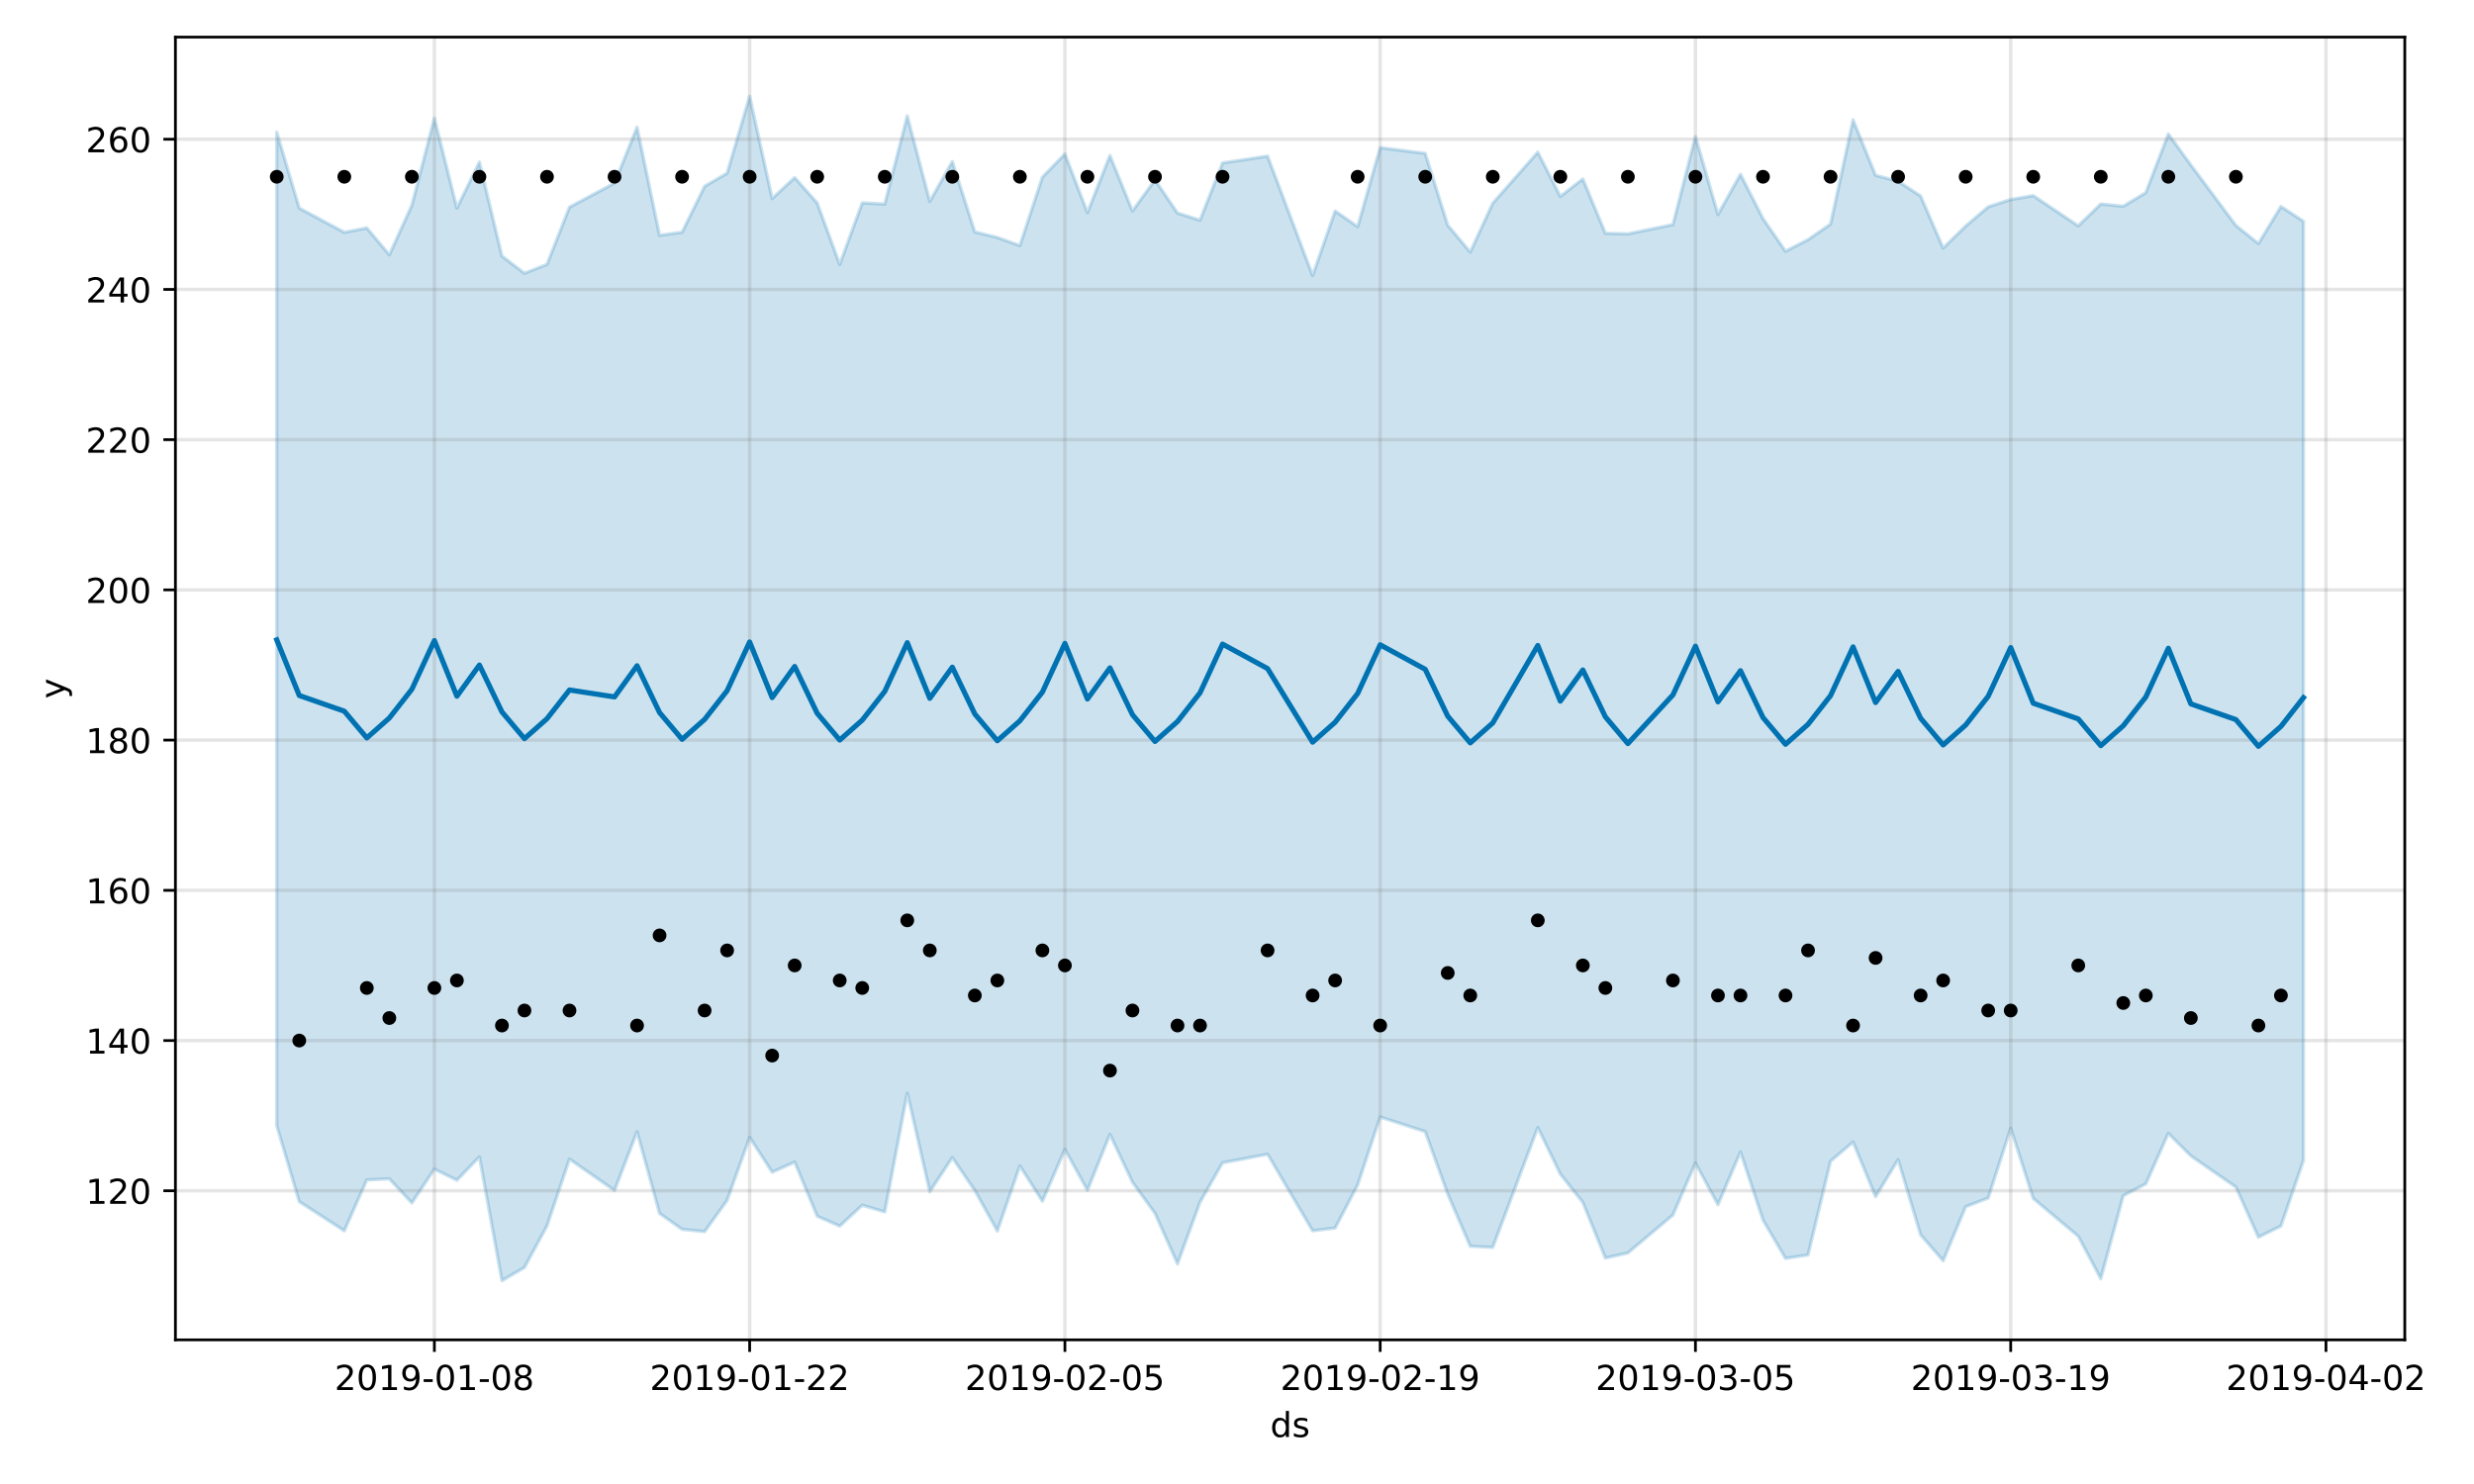 <?xml version="1.0" encoding="utf-8" standalone="no"?>
<!DOCTYPE svg PUBLIC "-//W3C//DTD SVG 1.1//EN"
  "http://www.w3.org/Graphics/SVG/1.1/DTD/svg11.dtd">
<!-- Created with matplotlib (https://matplotlib.org/) -->
<svg height="432pt" version="1.1" viewBox="0 0 720 432" width="720pt" xmlns="http://www.w3.org/2000/svg" xmlns:xlink="http://www.w3.org/1999/xlink">
 <defs>
  <style type="text/css">
*{stroke-linecap:butt;stroke-linejoin:round;}
  </style>
 </defs>
 <g id="figure_1">
  <g id="patch_1">
   <path d="M 0 432 
L 720 432 
L 720 0 
L 0 0 
z
" style="fill:#ffffff;"/>
  </g>
  <g id="axes_1">
   <g id="patch_2">
    <path d="M 51.05 390.04 
L 699.857 390.04 
L 699.857 10.8 
L 51.05 10.8 
z
" style="fill:#ffffff;"/>
   </g>
   <g id="PolyCollection_1">
    <defs>
     <path d="M 80.541 -393.516 
L 80.541 -104.311 
L 87.095 -82.191 
L 100.202 -73.706 
L 106.756 -88.513 
L 113.309 -88.838 
L 119.863 -81.803 
L 126.417 -91.667 
L 132.97 -88.434 
L 139.524 -95.24 
L 146.077 -59.198 
L 152.631 -63.016 
L 159.185 -75.127 
L 165.738 -94.575 
L 178.845 -85.442 
L 185.399 -102.529 
L 191.953 -78.768 
L 198.506 -74.136 
L 205.06 -73.463 
L 211.613 -82.568 
L 218.167 -100.891 
L 224.721 -90.774 
L 231.274 -93.712 
L 237.828 -77.964 
L 244.381 -75.068 
L 250.935 -81.156 
L 257.489 -79.21 
L 264.042 -113.779 
L 270.596 -85.089 
L 277.15 -95.006 
L 283.703 -85.433 
L 290.257 -73.643 
L 296.81 -92.596 
L 303.364 -82.322 
L 309.918 -97.401 
L 316.471 -85.495 
L 323.025 -101.758 
L 329.578 -87.844 
L 336.132 -78.789 
L 342.686 -64.081 
L 349.239 -82.01 
L 355.793 -93.504 
L 368.9 -95.989 
L 382.007 -73.712 
L 388.561 -74.509 
L 395.114 -87.04 
L 401.668 -106.834 
L 414.775 -102.574 
L 421.329 -84.402 
L 427.883 -69.205 
L 434.436 -68.894 
L 447.543 -103.759 
L 454.097 -90.214 
L 460.651 -81.967 
L 467.204 -65.78 
L 473.758 -67.255 
L 486.865 -78.304 
L 493.419 -93.413 
L 499.972 -81.3 
L 506.526 -96.65 
L 513.079 -76.847 
L 519.633 -65.675 
L 526.187 -66.682 
L 532.74 -93.974 
L 539.294 -99.531 
L 545.847 -83.644 
L 552.401 -94.396 
L 558.955 -72.517 
L 565.508 -64.983 
L 572.062 -80.718 
L 578.616 -83.239 
L 585.169 -103.565 
L 591.723 -83.123 
L 604.83 -72.12 
L 611.384 -59.756 
L 617.937 -83.925 
L 624.491 -87.364 
L 631.044 -102.046 
L 637.598 -95.518 
L 650.705 -86.434 
L 657.259 -71.839 
L 663.812 -75.099 
L 670.366 -94.155 
L 670.366 -367.589 
L 670.366 -367.589 
L 663.812 -371.878 
L 657.259 -361.075 
L 650.705 -366.366 
L 637.598 -383.965 
L 631.044 -392.995 
L 624.491 -375.924 
L 617.937 -371.965 
L 611.384 -372.61 
L 604.83 -366.249 
L 591.723 -375.051 
L 585.169 -373.917 
L 578.616 -371.782 
L 572.062 -366.196 
L 565.508 -359.78 
L 558.955 -374.939 
L 552.401 -379.236 
L 545.847 -380.965 
L 539.294 -397.101 
L 532.74 -366.771 
L 526.187 -362.23 
L 519.633 -358.868 
L 513.079 -368.369 
L 506.526 -381.253 
L 499.972 -369.544 
L 493.419 -392.259 
L 486.865 -366.61 
L 473.758 -363.918 
L 467.204 -364.101 
L 460.651 -379.905 
L 454.097 -374.823 
L 447.543 -387.696 
L 434.436 -372.846 
L 427.883 -358.616 
L 421.329 -366.448 
L 414.775 -387.349 
L 401.668 -389.021 
L 395.114 -366.009 
L 388.561 -370.57 
L 382.007 -351.809 
L 368.9 -386.546 
L 355.793 -384.571 
L 349.239 -367.901 
L 342.686 -369.977 
L 336.132 -379.65 
L 329.578 -370.573 
L 323.025 -386.716 
L 316.471 -370.106 
L 309.918 -387.177 
L 303.364 -380.435 
L 296.81 -360.501 
L 290.257 -362.866 
L 283.703 -364.487 
L 277.15 -384.965 
L 270.596 -373.382 
L 264.042 -398.248 
L 257.489 -372.606 
L 250.935 -372.937 
L 244.381 -355.032 
L 237.828 -372.91 
L 231.274 -380.298 
L 224.721 -374.212 
L 218.167 -403.962 
L 211.613 -381.582 
L 205.06 -377.761 
L 198.506 -364.402 
L 191.953 -363.496 
L 185.399 -394.974 
L 178.845 -378.702 
L 165.738 -371.7 
L 159.185 -355.034 
L 152.631 -352.46 
L 146.077 -357.455 
L 139.524 -384.815 
L 132.97 -371.419 
L 126.417 -397.609 
L 119.863 -372.252 
L 113.309 -357.824 
L 106.756 -365.643 
L 100.202 -364.371 
L 87.095 -371.415 
L 80.541 -393.516 
z
" id="me0bbe6248b" style="stroke:#0072b2;stroke-opacity:0.2;"/>
    </defs>
    <g clip-path="url(#p523bb2f645)">
     <use style="fill:#0072b2;fill-opacity:0.2;stroke:#0072b2;stroke-opacity:0.2;" x="0" xlink:href="#me0bbe6248b" y="432"/>
    </g>
   </g>
   <g id="matplotlib.axis_1">
    <g id="xtick_1">
     <g id="line2d_1">
      <path clip-path="url(#p523bb2f645)" d="M 126.417 390.04 
L 126.417 10.8 
" style="fill:none;stroke:#808080;stroke-linecap:square;stroke-opacity:0.2;"/>
     </g>
     <g id="line2d_2">
      <defs>
       <path d="M 0 0 
L 0 3.5 
" id="me8c1387d0c" style="stroke:#000000;stroke-width:0.8;"/>
      </defs>
      <g>
       <use style="stroke:#000000;stroke-width:0.8;" x="126.417" xlink:href="#me8c1387d0c" y="390.04"/>
      </g>
     </g>
     <g id="text_1">
      <!-- 2019-01-08 -->
      <defs>
       <path d="M 19.188 8.297 
L 53.609 8.297 
L 53.609 0 
L 7.328 0 
L 7.328 8.297 
Q 12.938 14.109 22.625 23.891 
Q 32.328 33.688 34.812 36.531 
Q 39.547 41.844 41.422 45.531 
Q 43.312 49.219 43.312 52.781 
Q 43.312 58.594 39.234 62.25 
Q 35.156 65.922 28.609 65.922 
Q 23.969 65.922 18.812 64.312 
Q 13.672 62.703 7.812 59.422 
L 7.812 69.391 
Q 13.766 71.781 18.938 73 
Q 24.125 74.219 28.422 74.219 
Q 39.75 74.219 46.484 68.547 
Q 53.219 62.891 53.219 53.422 
Q 53.219 48.922 51.531 44.891 
Q 49.859 40.875 45.406 35.406 
Q 44.188 33.984 37.641 27.219 
Q 31.109 20.453 19.188 8.297 
z
" id="DejaVuSans-50"/>
       <path d="M 31.781 66.406 
Q 24.172 66.406 20.328 58.906 
Q 16.5 51.422 16.5 36.375 
Q 16.5 21.391 20.328 13.891 
Q 24.172 6.391 31.781 6.391 
Q 39.453 6.391 43.281 13.891 
Q 47.125 21.391 47.125 36.375 
Q 47.125 51.422 43.281 58.906 
Q 39.453 66.406 31.781 66.406 
z
M 31.781 74.219 
Q 44.047 74.219 50.516 64.516 
Q 56.984 54.828 56.984 36.375 
Q 56.984 17.969 50.516 8.266 
Q 44.047 -1.422 31.781 -1.422 
Q 19.531 -1.422 13.062 8.266 
Q 6.594 17.969 6.594 36.375 
Q 6.594 54.828 13.062 64.516 
Q 19.531 74.219 31.781 74.219 
z
" id="DejaVuSans-48"/>
       <path d="M 12.406 8.297 
L 28.516 8.297 
L 28.516 63.922 
L 10.984 60.406 
L 10.984 69.391 
L 28.422 72.906 
L 38.281 72.906 
L 38.281 8.297 
L 54.391 8.297 
L 54.391 0 
L 12.406 0 
z
" id="DejaVuSans-49"/>
       <path d="M 10.984 1.516 
L 10.984 10.5 
Q 14.703 8.734 18.5 7.812 
Q 22.312 6.891 25.984 6.891 
Q 35.75 6.891 40.891 13.453 
Q 46.047 20.016 46.781 33.406 
Q 43.953 29.203 39.594 26.953 
Q 35.25 24.703 29.984 24.703 
Q 19.047 24.703 12.672 31.312 
Q 6.297 37.938 6.297 49.422 
Q 6.297 60.641 12.938 67.422 
Q 19.578 74.219 30.609 74.219 
Q 43.266 74.219 49.922 64.516 
Q 56.594 54.828 56.594 36.375 
Q 56.594 19.141 48.406 8.859 
Q 40.234 -1.422 26.422 -1.422 
Q 22.703 -1.422 18.891 -0.688 
Q 15.094 0.047 10.984 1.516 
z
M 30.609 32.422 
Q 37.25 32.422 41.125 36.953 
Q 45.016 41.5 45.016 49.422 
Q 45.016 57.281 41.125 61.844 
Q 37.25 66.406 30.609 66.406 
Q 23.969 66.406 20.094 61.844 
Q 16.219 57.281 16.219 49.422 
Q 16.219 41.5 20.094 36.953 
Q 23.969 32.422 30.609 32.422 
z
" id="DejaVuSans-57"/>
       <path d="M 4.891 31.391 
L 31.203 31.391 
L 31.203 23.391 
L 4.891 23.391 
z
" id="DejaVuSans-45"/>
       <path d="M 31.781 34.625 
Q 24.75 34.625 20.719 30.859 
Q 16.703 27.094 16.703 20.516 
Q 16.703 13.922 20.719 10.156 
Q 24.75 6.391 31.781 6.391 
Q 38.812 6.391 42.859 10.172 
Q 46.922 13.969 46.922 20.516 
Q 46.922 27.094 42.891 30.859 
Q 38.875 34.625 31.781 34.625 
z
M 21.922 38.812 
Q 15.578 40.375 12.031 44.719 
Q 8.5 49.078 8.5 55.328 
Q 8.5 64.062 14.719 69.141 
Q 20.953 74.219 31.781 74.219 
Q 42.672 74.219 48.875 69.141 
Q 55.078 64.062 55.078 55.328 
Q 55.078 49.078 51.531 44.719 
Q 48 40.375 41.703 38.812 
Q 48.828 37.156 52.797 32.312 
Q 56.781 27.484 56.781 20.516 
Q 56.781 9.906 50.312 4.234 
Q 43.844 -1.422 31.781 -1.422 
Q 19.734 -1.422 13.25 4.234 
Q 6.781 9.906 6.781 20.516 
Q 6.781 27.484 10.781 32.312 
Q 14.797 37.156 21.922 38.812 
z
M 18.312 54.391 
Q 18.312 48.734 21.844 45.562 
Q 25.391 42.391 31.781 42.391 
Q 38.141 42.391 41.719 45.562 
Q 45.312 48.734 45.312 54.391 
Q 45.312 60.062 41.719 63.234 
Q 38.141 66.406 31.781 66.406 
Q 25.391 66.406 21.844 63.234 
Q 18.312 60.062 18.312 54.391 
z
" id="DejaVuSans-56"/>
      </defs>
      <g transform="translate(97.359 404.638)scale(0.1 -0.1)">
       <use xlink:href="#DejaVuSans-50"/>
       <use x="63.623" xlink:href="#DejaVuSans-48"/>
       <use x="127.246" xlink:href="#DejaVuSans-49"/>
       <use x="190.869" xlink:href="#DejaVuSans-57"/>
       <use x="254.492" xlink:href="#DejaVuSans-45"/>
       <use x="290.576" xlink:href="#DejaVuSans-48"/>
       <use x="354.199" xlink:href="#DejaVuSans-49"/>
       <use x="417.822" xlink:href="#DejaVuSans-45"/>
       <use x="453.906" xlink:href="#DejaVuSans-48"/>
       <use x="517.529" xlink:href="#DejaVuSans-56"/>
      </g>
     </g>
    </g>
    <g id="xtick_2">
     <g id="line2d_3">
      <path clip-path="url(#p523bb2f645)" d="M 218.167 390.04 
L 218.167 10.8 
" style="fill:none;stroke:#808080;stroke-linecap:square;stroke-opacity:0.2;"/>
     </g>
     <g id="line2d_4">
      <g>
       <use style="stroke:#000000;stroke-width:0.8;" x="218.167" xlink:href="#me8c1387d0c" y="390.04"/>
      </g>
     </g>
     <g id="text_2">
      <!-- 2019-01-22 -->
      <g transform="translate(189.109 404.638)scale(0.1 -0.1)">
       <use xlink:href="#DejaVuSans-50"/>
       <use x="63.623" xlink:href="#DejaVuSans-48"/>
       <use x="127.246" xlink:href="#DejaVuSans-49"/>
       <use x="190.869" xlink:href="#DejaVuSans-57"/>
       <use x="254.492" xlink:href="#DejaVuSans-45"/>
       <use x="290.576" xlink:href="#DejaVuSans-48"/>
       <use x="354.199" xlink:href="#DejaVuSans-49"/>
       <use x="417.822" xlink:href="#DejaVuSans-45"/>
       <use x="453.906" xlink:href="#DejaVuSans-50"/>
       <use x="517.529" xlink:href="#DejaVuSans-50"/>
      </g>
     </g>
    </g>
    <g id="xtick_3">
     <g id="line2d_5">
      <path clip-path="url(#p523bb2f645)" d="M 309.918 390.04 
L 309.918 10.8 
" style="fill:none;stroke:#808080;stroke-linecap:square;stroke-opacity:0.2;"/>
     </g>
     <g id="line2d_6">
      <g>
       <use style="stroke:#000000;stroke-width:0.8;" x="309.918" xlink:href="#me8c1387d0c" y="390.04"/>
      </g>
     </g>
     <g id="text_3">
      <!-- 2019-02-05 -->
      <defs>
       <path d="M 10.797 72.906 
L 49.516 72.906 
L 49.516 64.594 
L 19.828 64.594 
L 19.828 46.734 
Q 21.969 47.469 24.109 47.828 
Q 26.266 48.188 28.422 48.188 
Q 40.625 48.188 47.75 41.5 
Q 54.891 34.812 54.891 23.391 
Q 54.891 11.625 47.562 5.094 
Q 40.234 -1.422 26.906 -1.422 
Q 22.312 -1.422 17.547 -0.641 
Q 12.797 0.141 7.719 1.703 
L 7.719 11.625 
Q 12.109 9.234 16.797 8.062 
Q 21.484 6.891 26.703 6.891 
Q 35.156 6.891 40.078 11.328 
Q 45.016 15.766 45.016 23.391 
Q 45.016 31 40.078 35.438 
Q 35.156 39.891 26.703 39.891 
Q 22.75 39.891 18.812 39.016 
Q 14.891 38.141 10.797 36.281 
z
" id="DejaVuSans-53"/>
      </defs>
      <g transform="translate(280.86 404.638)scale(0.1 -0.1)">
       <use xlink:href="#DejaVuSans-50"/>
       <use x="63.623" xlink:href="#DejaVuSans-48"/>
       <use x="127.246" xlink:href="#DejaVuSans-49"/>
       <use x="190.869" xlink:href="#DejaVuSans-57"/>
       <use x="254.492" xlink:href="#DejaVuSans-45"/>
       <use x="290.576" xlink:href="#DejaVuSans-48"/>
       <use x="354.199" xlink:href="#DejaVuSans-50"/>
       <use x="417.822" xlink:href="#DejaVuSans-45"/>
       <use x="453.906" xlink:href="#DejaVuSans-48"/>
       <use x="517.529" xlink:href="#DejaVuSans-53"/>
      </g>
     </g>
    </g>
    <g id="xtick_4">
     <g id="line2d_7">
      <path clip-path="url(#p523bb2f645)" d="M 401.668 390.04 
L 401.668 10.8 
" style="fill:none;stroke:#808080;stroke-linecap:square;stroke-opacity:0.2;"/>
     </g>
     <g id="line2d_8">
      <g>
       <use style="stroke:#000000;stroke-width:0.8;" x="401.668" xlink:href="#me8c1387d0c" y="390.04"/>
      </g>
     </g>
     <g id="text_4">
      <!-- 2019-02-19 -->
      <g transform="translate(372.61 404.638)scale(0.1 -0.1)">
       <use xlink:href="#DejaVuSans-50"/>
       <use x="63.623" xlink:href="#DejaVuSans-48"/>
       <use x="127.246" xlink:href="#DejaVuSans-49"/>
       <use x="190.869" xlink:href="#DejaVuSans-57"/>
       <use x="254.492" xlink:href="#DejaVuSans-45"/>
       <use x="290.576" xlink:href="#DejaVuSans-48"/>
       <use x="354.199" xlink:href="#DejaVuSans-50"/>
       <use x="417.822" xlink:href="#DejaVuSans-45"/>
       <use x="453.906" xlink:href="#DejaVuSans-49"/>
       <use x="517.529" xlink:href="#DejaVuSans-57"/>
      </g>
     </g>
    </g>
    <g id="xtick_5">
     <g id="line2d_9">
      <path clip-path="url(#p523bb2f645)" d="M 493.419 390.04 
L 493.419 10.8 
" style="fill:none;stroke:#808080;stroke-linecap:square;stroke-opacity:0.2;"/>
     </g>
     <g id="line2d_10">
      <g>
       <use style="stroke:#000000;stroke-width:0.8;" x="493.419" xlink:href="#me8c1387d0c" y="390.04"/>
      </g>
     </g>
     <g id="text_5">
      <!-- 2019-03-05 -->
      <defs>
       <path d="M 40.578 39.312 
Q 47.656 37.797 51.625 33 
Q 55.609 28.219 55.609 21.188 
Q 55.609 10.406 48.188 4.484 
Q 40.766 -1.422 27.094 -1.422 
Q 22.516 -1.422 17.656 -0.516 
Q 12.797 0.391 7.625 2.203 
L 7.625 11.719 
Q 11.719 9.328 16.594 8.109 
Q 21.484 6.891 26.812 6.891 
Q 36.078 6.891 40.938 10.547 
Q 45.797 14.203 45.797 21.188 
Q 45.797 27.641 41.281 31.266 
Q 36.766 34.906 28.719 34.906 
L 20.219 34.906 
L 20.219 43.016 
L 29.109 43.016 
Q 36.375 43.016 40.234 45.922 
Q 44.094 48.828 44.094 54.297 
Q 44.094 59.906 40.109 62.906 
Q 36.141 65.922 28.719 65.922 
Q 24.656 65.922 20.016 65.031 
Q 15.375 64.156 9.812 62.312 
L 9.812 71.094 
Q 15.438 72.656 20.344 73.438 
Q 25.25 74.219 29.594 74.219 
Q 40.828 74.219 47.359 69.109 
Q 53.906 64.016 53.906 55.328 
Q 53.906 49.266 50.438 45.094 
Q 46.969 40.922 40.578 39.312 
z
" id="DejaVuSans-51"/>
      </defs>
      <g transform="translate(464.361 404.638)scale(0.1 -0.1)">
       <use xlink:href="#DejaVuSans-50"/>
       <use x="63.623" xlink:href="#DejaVuSans-48"/>
       <use x="127.246" xlink:href="#DejaVuSans-49"/>
       <use x="190.869" xlink:href="#DejaVuSans-57"/>
       <use x="254.492" xlink:href="#DejaVuSans-45"/>
       <use x="290.576" xlink:href="#DejaVuSans-48"/>
       <use x="354.199" xlink:href="#DejaVuSans-51"/>
       <use x="417.822" xlink:href="#DejaVuSans-45"/>
       <use x="453.906" xlink:href="#DejaVuSans-48"/>
       <use x="517.529" xlink:href="#DejaVuSans-53"/>
      </g>
     </g>
    </g>
    <g id="xtick_6">
     <g id="line2d_11">
      <path clip-path="url(#p523bb2f645)" d="M 585.169 390.04 
L 585.169 10.8 
" style="fill:none;stroke:#808080;stroke-linecap:square;stroke-opacity:0.2;"/>
     </g>
     <g id="line2d_12">
      <g>
       <use style="stroke:#000000;stroke-width:0.8;" x="585.169" xlink:href="#me8c1387d0c" y="390.04"/>
      </g>
     </g>
     <g id="text_6">
      <!-- 2019-03-19 -->
      <g transform="translate(556.111 404.638)scale(0.1 -0.1)">
       <use xlink:href="#DejaVuSans-50"/>
       <use x="63.623" xlink:href="#DejaVuSans-48"/>
       <use x="127.246" xlink:href="#DejaVuSans-49"/>
       <use x="190.869" xlink:href="#DejaVuSans-57"/>
       <use x="254.492" xlink:href="#DejaVuSans-45"/>
       <use x="290.576" xlink:href="#DejaVuSans-48"/>
       <use x="354.199" xlink:href="#DejaVuSans-51"/>
       <use x="417.822" xlink:href="#DejaVuSans-45"/>
       <use x="453.906" xlink:href="#DejaVuSans-49"/>
       <use x="517.529" xlink:href="#DejaVuSans-57"/>
      </g>
     </g>
    </g>
    <g id="xtick_7">
     <g id="line2d_13">
      <path clip-path="url(#p523bb2f645)" d="M 676.92 390.04 
L 676.92 10.8 
" style="fill:none;stroke:#808080;stroke-linecap:square;stroke-opacity:0.2;"/>
     </g>
     <g id="line2d_14">
      <g>
       <use style="stroke:#000000;stroke-width:0.8;" x="676.92" xlink:href="#me8c1387d0c" y="390.04"/>
      </g>
     </g>
     <g id="text_7">
      <!-- 2019-04-02 -->
      <defs>
       <path d="M 37.797 64.312 
L 12.891 25.391 
L 37.797 25.391 
z
M 35.203 72.906 
L 47.609 72.906 
L 47.609 25.391 
L 58.016 25.391 
L 58.016 17.188 
L 47.609 17.188 
L 47.609 0 
L 37.797 0 
L 37.797 17.188 
L 4.891 17.188 
L 4.891 26.703 
z
" id="DejaVuSans-52"/>
      </defs>
      <g transform="translate(647.862 404.638)scale(0.1 -0.1)">
       <use xlink:href="#DejaVuSans-50"/>
       <use x="63.623" xlink:href="#DejaVuSans-48"/>
       <use x="127.246" xlink:href="#DejaVuSans-49"/>
       <use x="190.869" xlink:href="#DejaVuSans-57"/>
       <use x="254.492" xlink:href="#DejaVuSans-45"/>
       <use x="290.576" xlink:href="#DejaVuSans-48"/>
       <use x="354.199" xlink:href="#DejaVuSans-52"/>
       <use x="417.822" xlink:href="#DejaVuSans-45"/>
       <use x="453.906" xlink:href="#DejaVuSans-48"/>
       <use x="517.529" xlink:href="#DejaVuSans-50"/>
      </g>
     </g>
    </g>
    <g id="text_8">
     <!-- ds -->
     <defs>
      <path d="M 45.406 46.391 
L 45.406 75.984 
L 54.391 75.984 
L 54.391 0 
L 45.406 0 
L 45.406 8.203 
Q 42.578 3.328 38.25 0.953 
Q 33.938 -1.422 27.875 -1.422 
Q 17.969 -1.422 11.734 6.484 
Q 5.516 14.406 5.516 27.297 
Q 5.516 40.188 11.734 48.094 
Q 17.969 56 27.875 56 
Q 33.938 56 38.25 53.625 
Q 42.578 51.266 45.406 46.391 
z
M 14.797 27.297 
Q 14.797 17.391 18.875 11.75 
Q 22.953 6.109 30.078 6.109 
Q 37.203 6.109 41.297 11.75 
Q 45.406 17.391 45.406 27.297 
Q 45.406 37.203 41.297 42.844 
Q 37.203 48.484 30.078 48.484 
Q 22.953 48.484 18.875 42.844 
Q 14.797 37.203 14.797 27.297 
z
" id="DejaVuSans-100"/>
      <path d="M 44.281 53.078 
L 44.281 44.578 
Q 40.484 46.531 36.375 47.5 
Q 32.281 48.484 27.875 48.484 
Q 21.188 48.484 17.844 46.438 
Q 14.5 44.391 14.5 40.281 
Q 14.5 37.156 16.891 35.375 
Q 19.281 33.594 26.516 31.984 
L 29.594 31.297 
Q 39.156 29.25 43.188 25.516 
Q 47.219 21.781 47.219 15.094 
Q 47.219 7.469 41.188 3.016 
Q 35.156 -1.422 24.609 -1.422 
Q 20.219 -1.422 15.453 -0.562 
Q 10.688 0.297 5.422 2 
L 5.422 11.281 
Q 10.406 8.688 15.234 7.391 
Q 20.062 6.109 24.812 6.109 
Q 31.156 6.109 34.562 8.281 
Q 37.984 10.453 37.984 14.406 
Q 37.984 18.062 35.516 20.016 
Q 33.062 21.969 24.703 23.781 
L 21.578 24.516 
Q 13.234 26.266 9.516 29.906 
Q 5.812 33.547 5.812 39.891 
Q 5.812 47.609 11.281 51.797 
Q 16.75 56 26.812 56 
Q 31.781 56 36.172 55.266 
Q 40.578 54.547 44.281 53.078 
z
" id="DejaVuSans-115"/>
     </defs>
     <g transform="translate(369.675 418.317)scale(0.1 -0.1)">
      <use xlink:href="#DejaVuSans-100"/>
      <use x="63.477" xlink:href="#DejaVuSans-115"/>
     </g>
    </g>
   </g>
   <g id="matplotlib.axis_2">
    <g id="ytick_1">
     <g id="line2d_15">
      <path clip-path="url(#p523bb2f645)" d="M 51.05 346.641 
L 699.857 346.641 
" style="fill:none;stroke:#808080;stroke-linecap:square;stroke-opacity:0.2;"/>
     </g>
     <g id="line2d_16">
      <defs>
       <path d="M 0 0 
L -3.5 0 
" id="mb4dfcaed42" style="stroke:#000000;stroke-width:0.8;"/>
      </defs>
      <g>
       <use style="stroke:#000000;stroke-width:0.8;" x="51.05" xlink:href="#mb4dfcaed42" y="346.641"/>
      </g>
     </g>
     <g id="text_9">
      <!-- 120 -->
      <g transform="translate(24.962 350.44)scale(0.1 -0.1)">
       <use xlink:href="#DejaVuSans-49"/>
       <use x="63.623" xlink:href="#DejaVuSans-50"/>
       <use x="127.246" xlink:href="#DejaVuSans-48"/>
      </g>
     </g>
    </g>
    <g id="ytick_2">
     <g id="line2d_17">
      <path clip-path="url(#p523bb2f645)" d="M 51.05 302.91 
L 699.857 302.91 
" style="fill:none;stroke:#808080;stroke-linecap:square;stroke-opacity:0.2;"/>
     </g>
     <g id="line2d_18">
      <g>
       <use style="stroke:#000000;stroke-width:0.8;" x="51.05" xlink:href="#mb4dfcaed42" y="302.91"/>
      </g>
     </g>
     <g id="text_10">
      <!-- 140 -->
      <g transform="translate(24.962 306.709)scale(0.1 -0.1)">
       <use xlink:href="#DejaVuSans-49"/>
       <use x="63.623" xlink:href="#DejaVuSans-52"/>
       <use x="127.246" xlink:href="#DejaVuSans-48"/>
      </g>
     </g>
    </g>
    <g id="ytick_3">
     <g id="line2d_19">
      <path clip-path="url(#p523bb2f645)" d="M 51.05 259.179 
L 699.857 259.179 
" style="fill:none;stroke:#808080;stroke-linecap:square;stroke-opacity:0.2;"/>
     </g>
     <g id="line2d_20">
      <g>
       <use style="stroke:#000000;stroke-width:0.8;" x="51.05" xlink:href="#mb4dfcaed42" y="259.179"/>
      </g>
     </g>
     <g id="text_11">
      <!-- 160 -->
      <defs>
       <path d="M 33.016 40.375 
Q 26.375 40.375 22.484 35.828 
Q 18.609 31.297 18.609 23.391 
Q 18.609 15.531 22.484 10.953 
Q 26.375 6.391 33.016 6.391 
Q 39.656 6.391 43.531 10.953 
Q 47.406 15.531 47.406 23.391 
Q 47.406 31.297 43.531 35.828 
Q 39.656 40.375 33.016 40.375 
z
M 52.594 71.297 
L 52.594 62.312 
Q 48.875 64.062 45.094 64.984 
Q 41.312 65.922 37.594 65.922 
Q 27.828 65.922 22.672 59.328 
Q 17.531 52.734 16.797 39.406 
Q 19.672 43.656 24.016 45.922 
Q 28.375 48.188 33.594 48.188 
Q 44.578 48.188 50.953 41.516 
Q 57.328 34.859 57.328 23.391 
Q 57.328 12.156 50.688 5.359 
Q 44.047 -1.422 33.016 -1.422 
Q 20.359 -1.422 13.672 8.266 
Q 6.984 17.969 6.984 36.375 
Q 6.984 53.656 15.188 63.938 
Q 23.391 74.219 37.203 74.219 
Q 40.922 74.219 44.703 73.484 
Q 48.484 72.75 52.594 71.297 
z
" id="DejaVuSans-54"/>
      </defs>
      <g transform="translate(24.962 262.979)scale(0.1 -0.1)">
       <use xlink:href="#DejaVuSans-49"/>
       <use x="63.623" xlink:href="#DejaVuSans-54"/>
       <use x="127.246" xlink:href="#DejaVuSans-48"/>
      </g>
     </g>
    </g>
    <g id="ytick_4">
     <g id="line2d_21">
      <path clip-path="url(#p523bb2f645)" d="M 51.05 215.449 
L 699.857 215.449 
" style="fill:none;stroke:#808080;stroke-linecap:square;stroke-opacity:0.2;"/>
     </g>
     <g id="line2d_22">
      <g>
       <use style="stroke:#000000;stroke-width:0.8;" x="51.05" xlink:href="#mb4dfcaed42" y="215.449"/>
      </g>
     </g>
     <g id="text_12">
      <!-- 180 -->
      <g transform="translate(24.962 219.248)scale(0.1 -0.1)">
       <use xlink:href="#DejaVuSans-49"/>
       <use x="63.623" xlink:href="#DejaVuSans-56"/>
       <use x="127.246" xlink:href="#DejaVuSans-48"/>
      </g>
     </g>
    </g>
    <g id="ytick_5">
     <g id="line2d_23">
      <path clip-path="url(#p523bb2f645)" d="M 51.05 171.718 
L 699.857 171.718 
" style="fill:none;stroke:#808080;stroke-linecap:square;stroke-opacity:0.2;"/>
     </g>
     <g id="line2d_24">
      <g>
       <use style="stroke:#000000;stroke-width:0.8;" x="51.05" xlink:href="#mb4dfcaed42" y="171.718"/>
      </g>
     </g>
     <g id="text_13">
      <!-- 200 -->
      <g transform="translate(24.962 175.517)scale(0.1 -0.1)">
       <use xlink:href="#DejaVuSans-50"/>
       <use x="63.623" xlink:href="#DejaVuSans-48"/>
       <use x="127.246" xlink:href="#DejaVuSans-48"/>
      </g>
     </g>
    </g>
    <g id="ytick_6">
     <g id="line2d_25">
      <path clip-path="url(#p523bb2f645)" d="M 51.05 127.987 
L 699.857 127.987 
" style="fill:none;stroke:#808080;stroke-linecap:square;stroke-opacity:0.2;"/>
     </g>
     <g id="line2d_26">
      <g>
       <use style="stroke:#000000;stroke-width:0.8;" x="51.05" xlink:href="#mb4dfcaed42" y="127.987"/>
      </g>
     </g>
     <g id="text_14">
      <!-- 220 -->
      <g transform="translate(24.962 131.786)scale(0.1 -0.1)">
       <use xlink:href="#DejaVuSans-50"/>
       <use x="63.623" xlink:href="#DejaVuSans-50"/>
       <use x="127.246" xlink:href="#DejaVuSans-48"/>
      </g>
     </g>
    </g>
    <g id="ytick_7">
     <g id="line2d_27">
      <path clip-path="url(#p523bb2f645)" d="M 51.05 84.256 
L 699.857 84.256 
" style="fill:none;stroke:#808080;stroke-linecap:square;stroke-opacity:0.2;"/>
     </g>
     <g id="line2d_28">
      <g>
       <use style="stroke:#000000;stroke-width:0.8;" x="51.05" xlink:href="#mb4dfcaed42" y="84.256"/>
      </g>
     </g>
     <g id="text_15">
      <!-- 240 -->
      <g transform="translate(24.962 88.055)scale(0.1 -0.1)">
       <use xlink:href="#DejaVuSans-50"/>
       <use x="63.623" xlink:href="#DejaVuSans-52"/>
       <use x="127.246" xlink:href="#DejaVuSans-48"/>
      </g>
     </g>
    </g>
    <g id="ytick_8">
     <g id="line2d_29">
      <path clip-path="url(#p523bb2f645)" d="M 51.05 40.525 
L 699.857 40.525 
" style="fill:none;stroke:#808080;stroke-linecap:square;stroke-opacity:0.2;"/>
     </g>
     <g id="line2d_30">
      <g>
       <use style="stroke:#000000;stroke-width:0.8;" x="51.05" xlink:href="#mb4dfcaed42" y="40.525"/>
      </g>
     </g>
     <g id="text_16">
      <!-- 260 -->
      <g transform="translate(24.962 44.324)scale(0.1 -0.1)">
       <use xlink:href="#DejaVuSans-50"/>
       <use x="63.623" xlink:href="#DejaVuSans-54"/>
       <use x="127.246" xlink:href="#DejaVuSans-48"/>
      </g>
     </g>
    </g>
    <g id="text_17">
     <!-- y -->
     <defs>
      <path d="M 32.172 -5.078 
Q 28.375 -14.844 24.75 -17.812 
Q 21.141 -20.797 15.094 -20.797 
L 7.906 -20.797 
L 7.906 -13.281 
L 13.188 -13.281 
Q 16.891 -13.281 18.938 -11.516 
Q 21 -9.766 23.484 -3.219 
L 25.094 0.875 
L 2.984 54.688 
L 12.5 54.688 
L 29.594 11.922 
L 46.688 54.688 
L 56.203 54.688 
z
" id="DejaVuSans-121"/>
     </defs>
     <g transform="translate(18.883 203.379)rotate(-90)scale(0.1 -0.1)">
      <use xlink:href="#DejaVuSans-121"/>
     </g>
    </g>
   </g>
   <g id="line2d_31">
    <defs>
     <path d="M 0 1.5 
C 0.398 1.5 0.779 1.342 1.061 1.061 
C 1.342 0.779 1.5 0.398 1.5 0 
C 1.5 -0.398 1.342 -0.779 1.061 -1.061 
C 0.779 -1.342 0.398 -1.5 0 -1.5 
C -0.398 -1.5 -0.779 -1.342 -1.061 -1.061 
C -1.342 -0.779 -1.5 -0.398 -1.5 0 
C -1.5 0.398 -1.342 0.779 -1.061 1.061 
C -0.779 1.342 -0.398 1.5 0 1.5 
z
" id="m815048d032" style="stroke:#000000;"/>
    </defs>
    <g clip-path="url(#p523bb2f645)">
     <use style="stroke:#000000;" x="80.541" xlink:href="#m815048d032" y="51.458"/>
     <use style="stroke:#000000;" x="87.095" xlink:href="#m815048d032" y="302.91"/>
     <use style="stroke:#000000;" x="100.202" xlink:href="#m815048d032" y="51.458"/>
     <use style="stroke:#000000;" x="106.756" xlink:href="#m815048d032" y="287.604"/>
     <use style="stroke:#000000;" x="113.309" xlink:href="#m815048d032" y="296.351"/>
     <use style="stroke:#000000;" x="119.863" xlink:href="#m815048d032" y="51.458"/>
     <use style="stroke:#000000;" x="126.417" xlink:href="#m815048d032" y="287.604"/>
     <use style="stroke:#000000;" x="132.97" xlink:href="#m815048d032" y="285.418"/>
     <use style="stroke:#000000;" x="139.524" xlink:href="#m815048d032" y="51.458"/>
     <use style="stroke:#000000;" x="146.077" xlink:href="#m815048d032" y="298.537"/>
     <use style="stroke:#000000;" x="152.631" xlink:href="#m815048d032" y="294.164"/>
     <use style="stroke:#000000;" x="159.185" xlink:href="#m815048d032" y="51.458"/>
     <use style="stroke:#000000;" x="165.738" xlink:href="#m815048d032" y="294.164"/>
     <use style="stroke:#000000;" x="178.845" xlink:href="#m815048d032" y="51.458"/>
     <use style="stroke:#000000;" x="185.399" xlink:href="#m815048d032" y="298.537"/>
     <use style="stroke:#000000;" x="191.953" xlink:href="#m815048d032" y="272.299"/>
     <use style="stroke:#000000;" x="198.506" xlink:href="#m815048d032" y="51.458"/>
     <use style="stroke:#000000;" x="205.06" xlink:href="#m815048d032" y="294.164"/>
     <use style="stroke:#000000;" x="211.613" xlink:href="#m815048d032" y="276.672"/>
     <use style="stroke:#000000;" x="218.167" xlink:href="#m815048d032" y="51.458"/>
     <use style="stroke:#000000;" x="224.721" xlink:href="#m815048d032" y="307.283"/>
     <use style="stroke:#000000;" x="231.274" xlink:href="#m815048d032" y="281.045"/>
     <use style="stroke:#000000;" x="237.828" xlink:href="#m815048d032" y="51.458"/>
     <use style="stroke:#000000;" x="244.381" xlink:href="#m815048d032" y="285.418"/>
     <use style="stroke:#000000;" x="250.935" xlink:href="#m815048d032" y="287.604"/>
     <use style="stroke:#000000;" x="257.489" xlink:href="#m815048d032" y="51.458"/>
     <use style="stroke:#000000;" x="264.042" xlink:href="#m815048d032" y="267.926"/>
     <use style="stroke:#000000;" x="270.596" xlink:href="#m815048d032" y="276.672"/>
     <use style="stroke:#000000;" x="277.15" xlink:href="#m815048d032" y="51.458"/>
     <use style="stroke:#000000;" x="283.703" xlink:href="#m815048d032" y="289.791"/>
     <use style="stroke:#000000;" x="290.257" xlink:href="#m815048d032" y="285.418"/>
     <use style="stroke:#000000;" x="296.81" xlink:href="#m815048d032" y="51.458"/>
     <use style="stroke:#000000;" x="303.364" xlink:href="#m815048d032" y="276.672"/>
     <use style="stroke:#000000;" x="309.918" xlink:href="#m815048d032" y="281.045"/>
     <use style="stroke:#000000;" x="316.471" xlink:href="#m815048d032" y="51.458"/>
     <use style="stroke:#000000;" x="323.025" xlink:href="#m815048d032" y="311.656"/>
     <use style="stroke:#000000;" x="329.578" xlink:href="#m815048d032" y="294.164"/>
     <use style="stroke:#000000;" x="336.132" xlink:href="#m815048d032" y="51.458"/>
     <use style="stroke:#000000;" x="342.686" xlink:href="#m815048d032" y="298.537"/>
     <use style="stroke:#000000;" x="349.239" xlink:href="#m815048d032" y="298.537"/>
     <use style="stroke:#000000;" x="355.793" xlink:href="#m815048d032" y="51.458"/>
     <use style="stroke:#000000;" x="368.9" xlink:href="#m815048d032" y="276.672"/>
     <use style="stroke:#000000;" x="382.007" xlink:href="#m815048d032" y="289.791"/>
     <use style="stroke:#000000;" x="388.561" xlink:href="#m815048d032" y="285.418"/>
     <use style="stroke:#000000;" x="395.114" xlink:href="#m815048d032" y="51.458"/>
     <use style="stroke:#000000;" x="401.668" xlink:href="#m815048d032" y="298.537"/>
     <use style="stroke:#000000;" x="414.775" xlink:href="#m815048d032" y="51.458"/>
     <use style="stroke:#000000;" x="421.329" xlink:href="#m815048d032" y="283.231"/>
     <use style="stroke:#000000;" x="427.883" xlink:href="#m815048d032" y="289.791"/>
     <use style="stroke:#000000;" x="434.436" xlink:href="#m815048d032" y="51.458"/>
     <use style="stroke:#000000;" x="447.543" xlink:href="#m815048d032" y="267.926"/>
     <use style="stroke:#000000;" x="454.097" xlink:href="#m815048d032" y="51.458"/>
     <use style="stroke:#000000;" x="460.651" xlink:href="#m815048d032" y="281.045"/>
     <use style="stroke:#000000;" x="467.204" xlink:href="#m815048d032" y="287.604"/>
     <use style="stroke:#000000;" x="473.758" xlink:href="#m815048d032" y="51.458"/>
     <use style="stroke:#000000;" x="486.865" xlink:href="#m815048d032" y="285.418"/>
     <use style="stroke:#000000;" x="493.419" xlink:href="#m815048d032" y="51.458"/>
     <use style="stroke:#000000;" x="499.972" xlink:href="#m815048d032" y="289.791"/>
     <use style="stroke:#000000;" x="506.526" xlink:href="#m815048d032" y="289.791"/>
     <use style="stroke:#000000;" x="513.079" xlink:href="#m815048d032" y="51.458"/>
     <use style="stroke:#000000;" x="519.633" xlink:href="#m815048d032" y="289.791"/>
     <use style="stroke:#000000;" x="526.187" xlink:href="#m815048d032" y="276.672"/>
     <use style="stroke:#000000;" x="532.74" xlink:href="#m815048d032" y="51.458"/>
     <use style="stroke:#000000;" x="539.294" xlink:href="#m815048d032" y="298.537"/>
     <use style="stroke:#000000;" x="545.847" xlink:href="#m815048d032" y="278.858"/>
     <use style="stroke:#000000;" x="552.401" xlink:href="#m815048d032" y="51.458"/>
     <use style="stroke:#000000;" x="558.955" xlink:href="#m815048d032" y="289.791"/>
     <use style="stroke:#000000;" x="565.508" xlink:href="#m815048d032" y="285.418"/>
     <use style="stroke:#000000;" x="572.062" xlink:href="#m815048d032" y="51.458"/>
     <use style="stroke:#000000;" x="578.616" xlink:href="#m815048d032" y="294.164"/>
     <use style="stroke:#000000;" x="585.169" xlink:href="#m815048d032" y="294.164"/>
     <use style="stroke:#000000;" x="591.723" xlink:href="#m815048d032" y="51.458"/>
     <use style="stroke:#000000;" x="604.83" xlink:href="#m815048d032" y="281.045"/>
     <use style="stroke:#000000;" x="611.384" xlink:href="#m815048d032" y="51.458"/>
     <use style="stroke:#000000;" x="617.937" xlink:href="#m815048d032" y="291.978"/>
     <use style="stroke:#000000;" x="624.491" xlink:href="#m815048d032" y="289.791"/>
     <use style="stroke:#000000;" x="631.044" xlink:href="#m815048d032" y="51.458"/>
     <use style="stroke:#000000;" x="637.598" xlink:href="#m815048d032" y="296.351"/>
     <use style="stroke:#000000;" x="650.705" xlink:href="#m815048d032" y="51.458"/>
     <use style="stroke:#000000;" x="657.259" xlink:href="#m815048d032" y="298.537"/>
     <use style="stroke:#000000;" x="663.812" xlink:href="#m815048d032" y="289.791"/>
    </g>
   </g>
   <g id="line2d_32">
    <path clip-path="url(#p523bb2f645)" d="M 80.541 186.269 
L 87.095 202.463 
L 100.202 207.032 
L 106.756 214.815 
L 113.309 209.013 
L 119.863 200.651 
L 126.417 186.474 
L 132.97 202.668 
L 139.524 193.604 
L 146.077 207.238 
L 152.631 215.02 
L 159.185 209.219 
L 165.738 200.856 
L 178.845 202.873 
L 185.399 193.809 
L 191.953 207.443 
L 198.506 215.225 
L 205.06 209.424 
L 211.613 201.061 
L 218.167 186.884 
L 224.721 203.078 
L 231.274 194.014 
L 237.828 207.648 
L 244.381 215.43 
L 250.935 209.629 
L 257.489 201.267 
L 264.042 187.089 
L 270.596 203.283 
L 277.15 194.219 
L 283.703 207.853 
L 290.257 215.635 
L 296.81 209.834 
L 303.364 201.472 
L 309.918 187.294 
L 316.471 203.489 
L 323.025 194.424 
L 329.578 208.058 
L 336.132 215.841 
L 342.686 210.039 
L 349.239 201.677 
L 355.793 187.5 
L 368.9 194.629 
L 382.007 216.046 
L 388.561 210.244 
L 395.114 201.882 
L 401.668 187.705 
L 414.775 194.835 
L 421.329 208.469 
L 427.883 216.251 
L 434.436 210.45 
L 447.543 187.91 
L 454.097 204.104 
L 460.651 195.04 
L 467.204 208.674 
L 473.758 216.456 
L 486.865 202.292 
L 493.419 188.115 
L 499.972 204.309 
L 506.526 195.245 
L 513.079 208.879 
L 519.633 216.661 
L 526.187 210.859 
L 532.74 202.496 
L 539.294 188.318 
L 545.847 204.511 
L 552.401 195.446 
L 558.955 209.079 
L 565.508 216.86 
L 572.062 211.058 
L 578.616 202.695 
L 585.169 188.517 
L 591.723 204.71 
L 604.83 209.278 
L 611.384 217.059 
L 617.937 211.257 
L 624.491 202.894 
L 631.044 188.716 
L 637.598 204.909 
L 650.705 209.477 
L 657.259 217.259 
L 663.812 211.456 
L 670.366 203.093 
" style="fill:none;stroke:#0072b2;stroke-linecap:square;stroke-width:1.5;"/>
   </g>
   <g id="patch_3">
    <path d="M 51.05 390.04 
L 51.05 10.8 
" style="fill:none;stroke:#000000;stroke-linecap:square;stroke-linejoin:miter;stroke-width:0.8;"/>
   </g>
   <g id="patch_4">
    <path d="M 699.857 390.04 
L 699.857 10.8 
" style="fill:none;stroke:#000000;stroke-linecap:square;stroke-linejoin:miter;stroke-width:0.8;"/>
   </g>
   <g id="patch_5">
    <path d="M 51.05 390.04 
L 699.857 390.04 
" style="fill:none;stroke:#000000;stroke-linecap:square;stroke-linejoin:miter;stroke-width:0.8;"/>
   </g>
   <g id="patch_6">
    <path d="M 51.05 10.8 
L 699.857 10.8 
" style="fill:none;stroke:#000000;stroke-linecap:square;stroke-linejoin:miter;stroke-width:0.8;"/>
   </g>
  </g>
 </g>
 <defs>
  <clipPath id="p523bb2f645">
   <rect height="379.24" width="648.807" x="51.05" y="10.8"/>
  </clipPath>
 </defs>
</svg>
